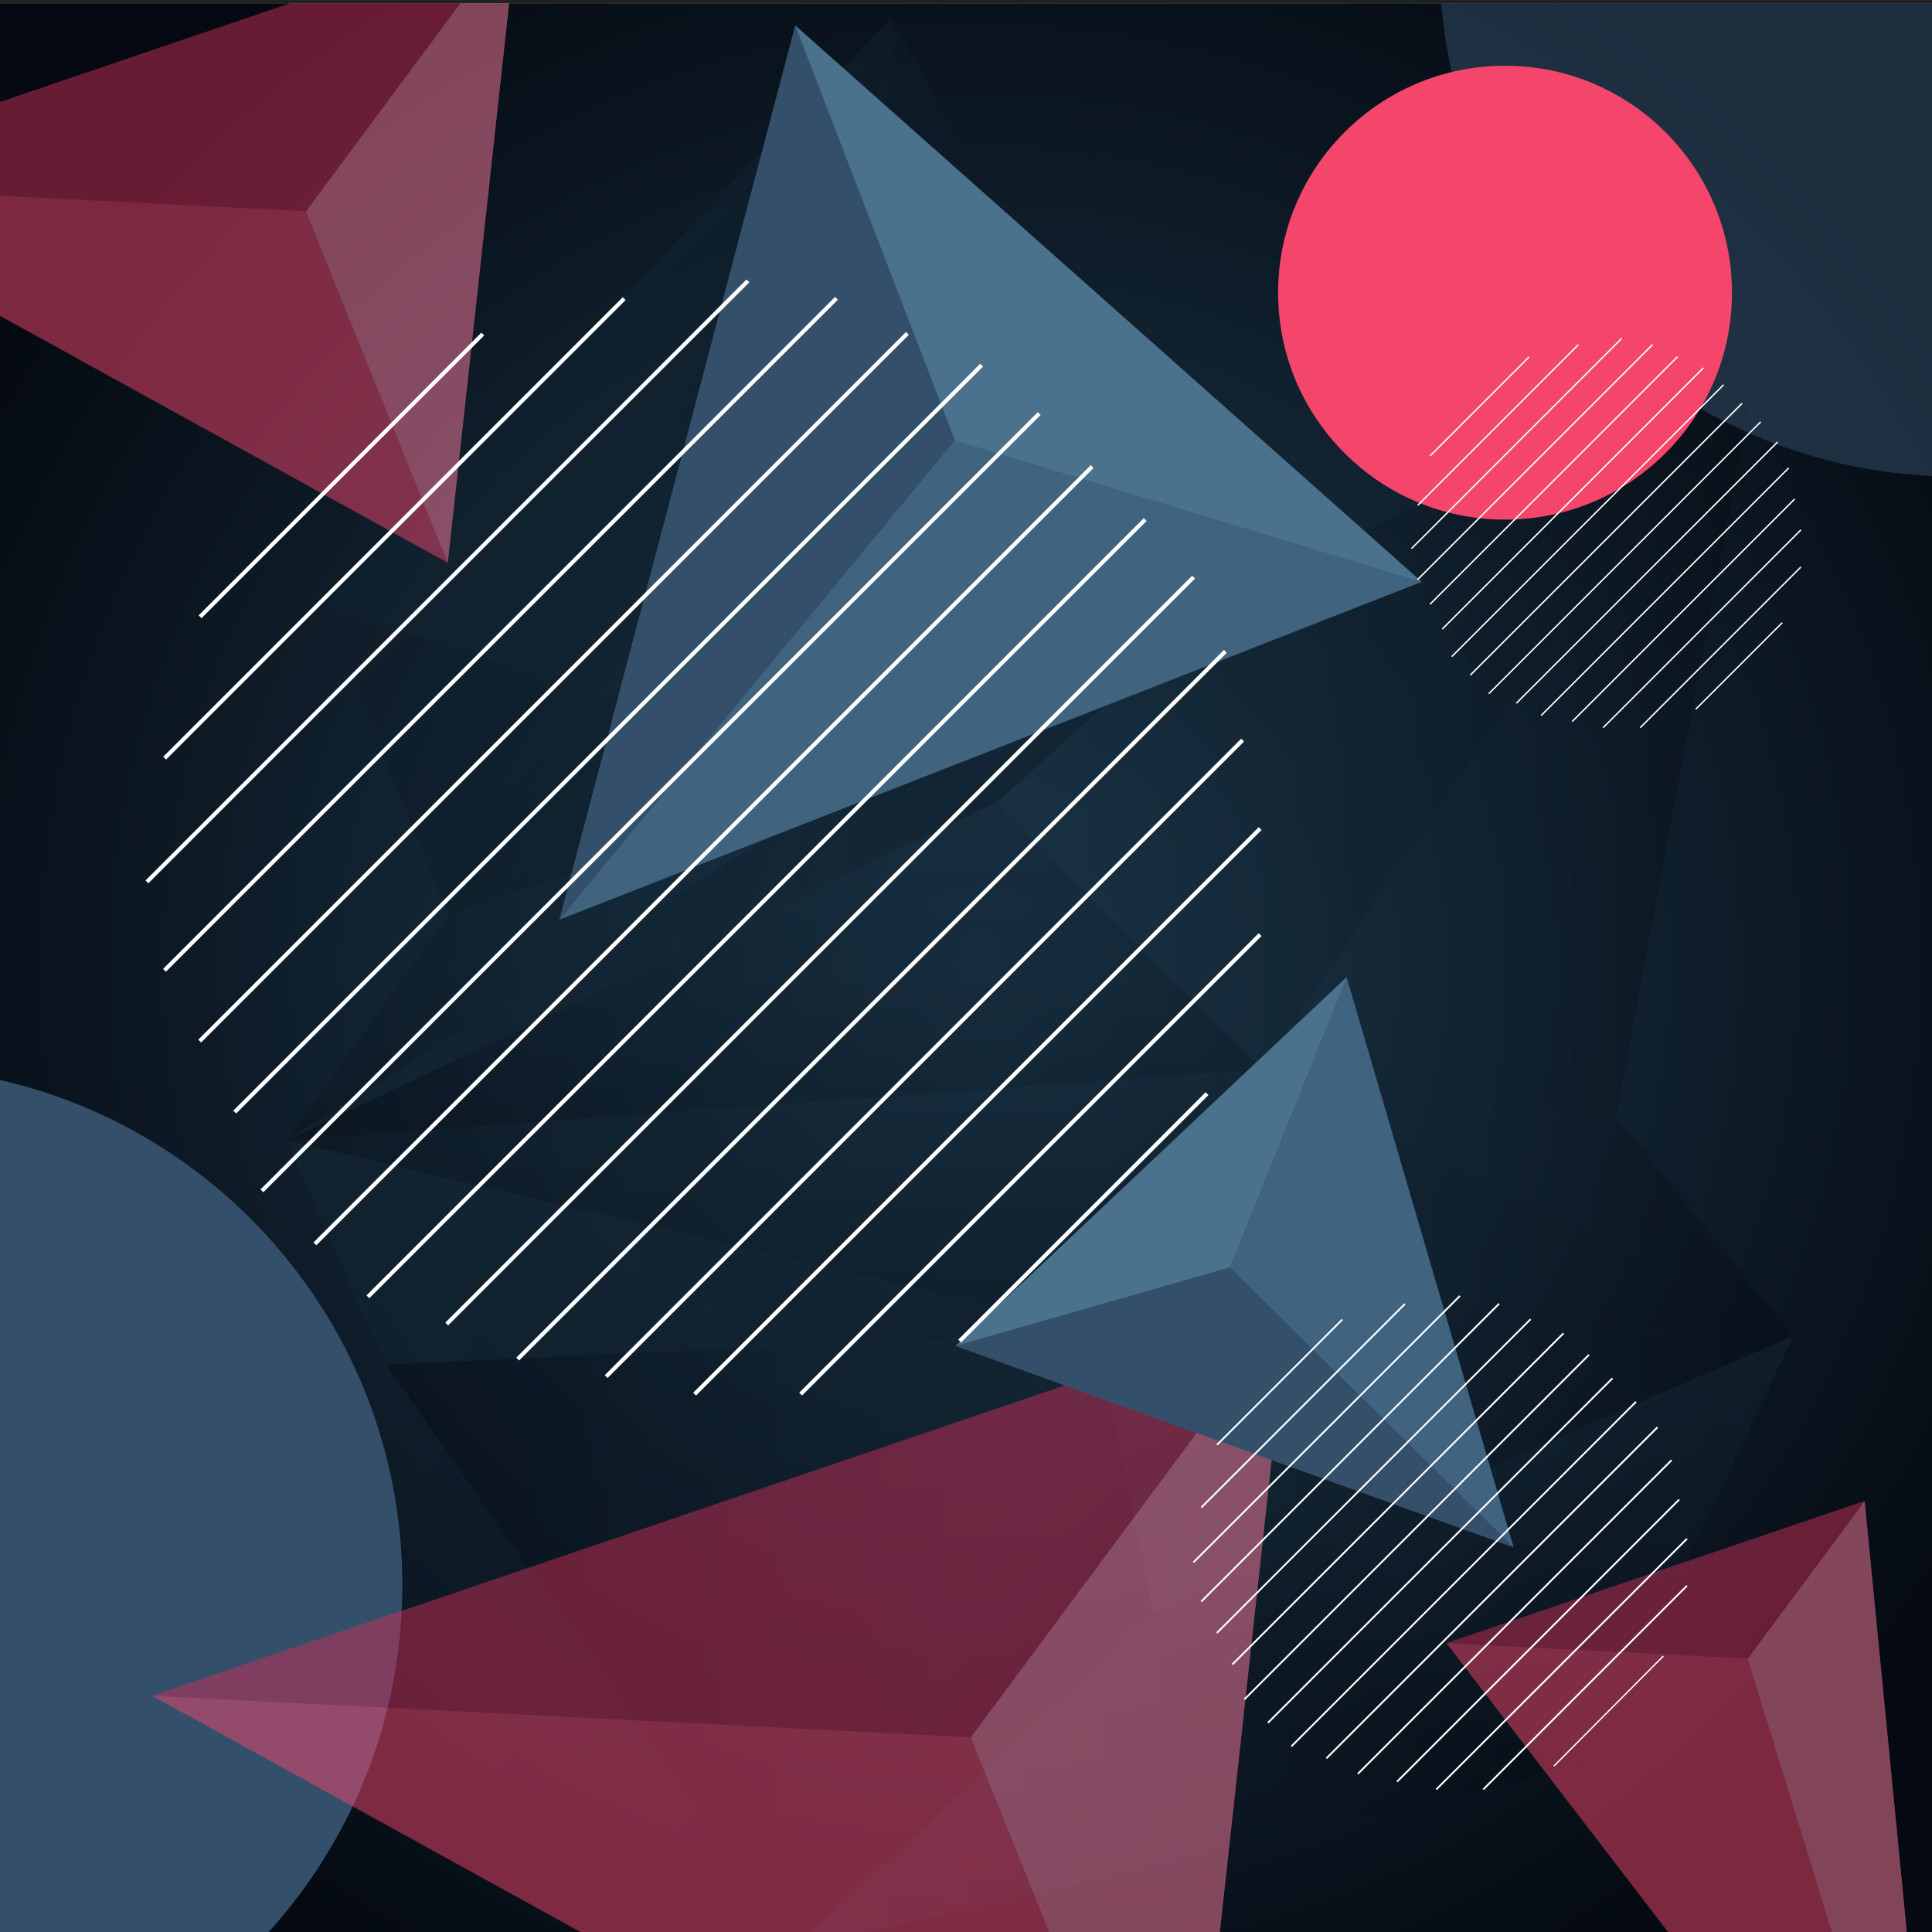 <?xml version="1.0" encoding="UTF-8" standalone="no"?><!DOCTYPE svg PUBLIC "-//W3C//DTD SVG 1.1//EN" "http://www.w3.org/Graphics/SVG/1.1/DTD/svg11.dtd"><svg width="100%" height="100%" viewBox="0 0 272 272" version="1.1" xmlns="http://www.w3.org/2000/svg" xmlns:xlink="http://www.w3.org/1999/xlink" xml:space="preserve" xmlns:serif="http://www.serif.com/" style="fill-rule:evenodd;clip-rule:evenodd;stroke-linejoin:round;stroke-miterlimit:2;"><g id="Layer1"><rect x="-348" y="-636" width="1251.32" height="1272.9" style="fill:#222;"/></g><g id="Layer-1" serif:id="Layer 1"><path d="M-38.954,-298.275c-12.6,0.035 -25.022,5.39 -37.111,10.688c-27.035,11.848 -54.068,23.696 -81.104,35.545c-9.745,4.269 -19.979,8.964 -26.802,19.496c-7.983,12.32 -9.612,29.902 -13.912,45.343c-4.818,17.306 -13.146,32.219 -20.123,48.055c-6.977,15.835 -12.802,33.765 -11.693,52.247c1.362,22.687 21.86,48.08 39.936,62.215l163.966,0l-0,-271.603c-2.767,-0.817 -5.564,-1.425 -8.404,-1.736c-1.506,-0.166 -3.007,-0.246 -4.509,-0.25l-0.244,0Z" style="fill:url(#_Linear1);fill-rule:nonzero;"/><path d="M-38.313,-172.142c-11.23,1.261 -20.511,8.058 -29.49,14.733c-17.836,13.259 -35.672,26.52 -53.509,39.779c-6.429,4.779 -13.132,9.953 -15.852,18.829c-3.183,10.388 -0.273,23.563 0.092,35.615c0.41,13.457 -2.398,25.76 -3.987,38.5l115.262,0l-0,-146.997c-2.814,-0.417 -5.603,-0.683 -8.347,-0.683c-1.402,0 -2.793,0.069 -4.169,0.224Z" style="fill:url(#_Linear2);fill-rule:nonzero;"/><path d="M-40.448,-145.625c-17.838,13.259 -35.674,26.52 -53.51,39.778c-6.429,4.779 -13.133,9.954 -15.853,18.831c-3.182,10.388 -0.272,23.561 0.094,35.616c0.282,9.278 -0.967,18.01 -2.289,26.714l86.209,0l0,-130.746c-5.128,2.754 -9.931,6.298 -14.651,9.807Z" style="fill:url(#_Linear3);fill-rule:nonzero;"/><path d="M85.463,71.048l60.623,-21.271l-48.665,-42.055l-11.958,63.326Zm12.98,-60.391l44.598,38.541l-55.555,19.493l10.957,-58.034Z" style="fill:url(#_Linear4);fill-rule:nonzero;"/><path d="M226.132,23.852l19.546,17.353l5.201,-25.665l-24.747,8.312Zm1.234,0.252l22.679,-7.618l-4.767,23.521l-17.912,-15.903Z" style="fill:url(#_Linear5);fill-rule:nonzero;"/><path d="M3.325,42.725l19.547,17.352l5.2,-25.664l-24.747,8.312Zm1.234,0.252l22.679,-7.618l-4.767,23.52l-17.912,-15.902Z" style="fill:url(#_Linear6);fill-rule:nonzero;"/><rect x="-0.767" y="0.449" width="273.265" height="274.261" style="fill:#fff;"/><g><clipPath id="_clip7"><rect x="-0.767" y="0.448" width="273.264" height="274.261" clip-rule="nonzero"/></clipPath><g clip-path="url(#_clip7)"><rect x="-0.767" y="0.448" width="273.264" height="274.261" style="fill:url(#_Radial8);"/><g opacity="0.4"><path d="M45.334,85.563l76.732,23.479l3.474,-106.59l-80.206,83.111Z" style="fill:url(#_Linear9);fill-rule:nonzero;"/><path d="M63.119,128.781l58.947,-19.739l-76.732,-23.479l17.785,43.218Z" style="fill:url(#_Linear10);fill-rule:nonzero;"/><path d="M122.066,109.042l48.53,-23.272l-45.056,-83.318l-3.474,106.59Z" style="fill:url(#_Linear11);fill-rule:nonzero;"/><path d="M40.375,160.557l99.985,-47.567l-18.294,-3.948l-81.691,51.515Z" style="fill:url(#_Linear12);fill-rule:nonzero;"/><path d="M63.119,128.781l-22.744,31.776l81.691,-51.515l-58.947,19.739Z" style="fill:url(#_Linear13);fill-rule:nonzero;"/><path d="M140.36,112.99l30.236,-27.22l-48.53,23.272l18.294,3.948Z" style="fill:url(#_Linear14);fill-rule:nonzero;"/><path d="M140.36,112.99l107.99,-67.091l-77.754,39.871l-30.236,27.22Z" style="fill:url(#_Linear15);fill-rule:nonzero;"/><path d="M177.71,150.599l70.64,-104.7l-107.99,67.091l37.35,37.609Z" style="fill:url(#_Linear16);fill-rule:nonzero;"/><path d="M40.375,160.557l137.335,-9.958l-37.35,-37.609l-99.985,47.567Z" style="fill:url(#_Linear17);fill-rule:nonzero;"/><path d="M154.335,187.379l23.375,-36.78l-137.335,9.958l113.96,26.822Z" style="fill:url(#_Linear18);fill-rule:nonzero;"/><path d="M54.359,192.13l99.976,-4.751l-113.96,-26.822l13.984,31.573Z" style="fill:url(#_Linear19);fill-rule:nonzero;"/><path d="M162.466,227.064l90.025,-38.979l-98.156,-0.706l8.131,39.685Z" style="fill:url(#_Linear20);fill-rule:nonzero;"/><path d="M252.491,188.085l-24.98,-30.837l-49.801,-6.649l74.781,37.486Z" style="fill:url(#_Linear21);fill-rule:nonzero;"/><path d="M177.71,150.599l49.801,6.649l20.839,-111.349l-70.64,104.7Z" style="fill:url(#_Linear22);fill-rule:nonzero;"/><path d="M111.741,274.415l42.594,-87.036l-99.976,4.751l57.382,82.285Z" style="fill:url(#_Linear23);fill-rule:nonzero;"/><path d="M154.335,187.379l98.156,0.706l-74.781,-37.486l-23.375,36.78Z" style="fill:url(#_Linear24);fill-rule:nonzero;"/><path d="M57.53,242.235l54.211,32.18l-57.382,-82.285l3.171,50.105Z" style="fill:url(#_Linear25);fill-rule:nonzero;"/><path d="M111.741,274.415l50.725,-47.351l-8.131,-39.685l-42.594,87.036Z" style="fill:url(#_Linear26);fill-rule:nonzero;"/><path d="M162.466,227.064l61.488,21.404l28.537,-60.383l-90.025,38.979Z" style="fill:url(#_Linear27);fill-rule:nonzero;"/><path d="M111.741,274.415l112.213,-25.947l-61.488,-21.404l-50.725,47.351Z" style="fill:url(#_Linear28);fill-rule:nonzero;"/></g><path d="M12.638,254.938l40.191,-14.103l-32.264,-27.883l-7.927,41.986Zm8.605,-40.039l29.568,25.553l-36.832,12.922l7.264,-38.475Z" style="fill:url(#_Linear29);fill-rule:nonzero;"/><path d="M56.64,223.124c-0,40.26 -32.637,72.895 -72.896,72.895c-40.259,-0 -72.897,-32.635 -72.897,-72.895c-0,-40.26 32.638,-72.895 72.897,-72.895c40.259,-0 72.896,32.635 72.896,72.895" style="fill:#344f6a;fill-rule:nonzero;"/><g opacity="0.5"><path d="M348.426,-5.794c-0,40.26 -32.637,72.895 -72.896,72.895c-40.26,0 -72.897,-32.635 -72.897,-72.895c-0,-40.26 32.637,-72.895 72.897,-72.895c40.259,0 72.896,32.635 72.896,72.895" style="fill:#344f6a;fill-rule:nonzero;"/></g><g opacity="0.5"><path d="M-33.756,25.852l96.79,53.378l9.832,-89.635l-106.622,36.257Z" style="fill:#f4466b;fill-rule:nonzero;"/><path d="M72.866,-10.405l-29.792,40.153l19.96,49.482l9.832,-89.635Z" style="fill:#ff7d9f;fill-rule:nonzero;"/><path d="M43.074,29.749l29.792,-40.153l-106.622,36.257l76.83,3.896Z" style="fill:#c92d56;fill-rule:nonzero;"/></g><g opacity="0.5"><path d="M21.443,238.756l145.154,80.047l14.746,-134.418l-159.9,54.371Z" style="fill:#f4466b;fill-rule:nonzero;"/><path d="M181.344,184.385l-44.679,60.213l29.933,74.205l14.746,-134.418Z" style="fill:#ff7d9f;fill-rule:nonzero;"/><path d="M136.665,244.598l44.679,-60.213l-159.901,54.371l115.222,5.842Z" style="fill:#c92d56;fill-rule:nonzero;"/></g><g opacity="0.5"><path d="M203.651,231.35l69.708,90.866l-10.848,-110.881l-58.86,20.015Z" style="fill:#f4466b;fill-rule:nonzero;"/><path d="M262.512,211.336l-16.448,22.166l27.296,88.715l-10.848,-110.881Z" style="fill:#ff7d9f;fill-rule:nonzero;"/><path d="M246.064,233.502l16.448,-22.166l-58.861,20.015l42.413,2.151Z" style="fill:#c92d56;fill-rule:nonzero;"/></g><path d="M78.773,129.473l121.372,-47.553l-88.174,-78.314l-33.198,125.867Z" style="fill:#40637f;fill-rule:nonzero;"/><path d="M111.972,3.606l22.466,58.38l65.708,19.934l-88.174,-78.314Z" style="fill:#4b728c;fill-rule:nonzero;"/><path d="M134.437,61.986l-22.466,-58.38l-33.198,125.867l55.664,-67.487Z" style="fill:#344f6a;fill-rule:nonzero;"/><path d="M213.098,217.832l-23.508,-80.252l-55.041,51.904l78.549,28.348Z" style="fill:#40637f;fill-rule:nonzero;"/><path d="M134.549,189.484l38.579,-11.047l16.462,-40.857l-55.041,51.904Z" style="fill:#4b728c;fill-rule:nonzero;"/><path d="M173.128,178.437l-38.579,11.047l78.549,28.348l-39.97,-39.395Z" style="fill:#344f6a;fill-rule:nonzero;"/><path d="M243.84,41.206c0,17.647 -14.303,31.95 -31.95,31.95c-17.645,0 -31.95,-14.303 -31.95,-31.95c0,-17.646 14.305,-31.952 31.95,-31.952c17.647,0 31.95,14.306 31.95,31.952" style="fill:#f4466b;fill-rule:nonzero;"/><path d="M169.736,153.772l0.401,0.401l-34.829,34.829l-0.401,-0.401l34.829,-34.829Z" style="fill:#fff;"/><path d="M177.205,131.382l0.399,0.399l-64.688,64.688l-0.399,-0.399l64.688,-64.688Z" style="fill:#fff;"/><path d="M97.987,196.478l-0.398,-0.4l79.625,-79.629l0.399,0.403l-79.626,79.626Z" style="fill:#fff;fill-rule:nonzero;"/><path d="M85.543,193.998l-0.401,-0.4l89.6,-89.6l0.402,0.402l-89.601,89.598Z" style="fill:#fff;fill-rule:nonzero;"/><path d="M73.079,191.541l-0.397,-0.403l99.631,-99.633l0.403,0.399l-99.637,99.637Z" style="fill:#fff;fill-rule:nonzero;"/><path d="M63.088,186.607l-0.397,-0.398l105.151,-105.157l0.402,0.401l-105.156,105.154Z" style="fill:#fff;fill-rule:nonzero;"/><path d="M51.995,182.777l-0.397,-0.398l109.427,-109.429l0.398,0.401l-109.428,109.426Z" style="fill:#fff;fill-rule:nonzero;"/><path d="M44.535,175.319l-0.397,-0.403l109.425,-109.424l0.399,0.398l-109.427,109.429Z" style="fill:#fff;fill-rule:nonzero;"/><path d="M37.073,167.856l-0.397,-0.401l109.429,-109.426l0.397,0.398l-109.429,109.429Z" style="fill:#fff;fill-rule:nonzero;"/><path d="M137.998,51.206l0.404,0.404l-105.155,105.155l-0.404,-0.404l105.155,-105.155Z" style="fill:#fff;"/><path d="M28.316,146.772l-0.403,-0.398l99.637,-99.633l0.399,0.396l-99.633,99.635Z" style="fill:#fff;fill-rule:nonzero;"/><path d="M117.558,41.807l0.399,0.399l-94.6,94.6l-0.399,-0.399l94.6,-94.6Z" style="fill:#fff;"/><path d="M20.888,124.358l-0.403,-0.401l84.611,-84.608l0.402,0.396l-84.61,84.613Z" style="fill:#fff;fill-rule:nonzero;"/><path d="M87.673,41.849l0.4,0.4l-64.688,64.689l-0.401,-0.401l64.689,-64.688Z" style="fill:#fff;"/><path d="M28.365,87.036l-0.4,-0.401l39.805,-39.804l0.399,0.397l-39.804,39.808Z" style="fill:#fff;fill-rule:nonzero;"/><path d="M234.099,233.091l0.135,0.133l-15.397,15.484l-0.134,-0.134l15.396,-15.483Z" style="fill:#fff;"/><path d="M237.412,223.164l0.176,0.176l-28.678,28.678l-0.176,-0.176l28.678,-28.678Z" style="fill:#fff;"/><path d="M202.291,252.02l-0.176,-0.174l35.302,-35.302l0.176,0.18l-35.302,35.296Z" style="fill:#fff;fill-rule:nonzero;"/><path d="M196.775,250.923l-0.179,-0.178l39.723,-39.72l0.179,0.178l-39.723,39.72Z" style="fill:#fff;fill-rule:nonzero;"/><path d="M191.249,249.833l-0.176,-0.18l44.17,-44.169l0.178,0.18l-44.172,44.169Z" style="fill:#fff;fill-rule:nonzero;"/><path d="M186.82,247.645l-0.177,-0.176l46.618,-46.619l0.178,0.18l-46.619,46.615Z" style="fill:#fff;fill-rule:nonzero;"/><path d="M181.902,245.948l-0.177,-0.176l48.515,-48.512l0.176,0.177l-48.514,48.511Z" style="fill:#fff;fill-rule:nonzero;"/><path d="M178.594,242.641l-0.177,-0.178l48.512,-48.51l0.177,0.176l-48.512,48.512Z" style="fill:#fff;fill-rule:nonzero;"/><path d="M175.287,239.333l-0.177,-0.176l48.514,-48.514l0.176,0.179l-48.513,48.511Z" style="fill:#fff;fill-rule:nonzero;"/><path d="M173.589,234.417l-0.177,-0.18l46.617,-46.618l0.179,0.179l-46.619,46.619Z" style="fill:#fff;fill-rule:nonzero;"/><path d="M215.398,185.64l0.175,0.176l-44.169,44.169l-0.176,-0.175l44.17,-44.17Z" style="fill:#fff;"/><path d="M169.206,225.569l-0.177,-0.178l41.939,-41.939l0.177,0.178l-41.939,41.939Z" style="fill:#fff;fill-rule:nonzero;"/><path d="M168.109,220.049l-0.176,-0.178l37.509,-37.51l0.178,0.177l-37.511,37.511Z" style="fill:#fff;fill-rule:nonzero;"/><path d="M169.216,212.327l-0.177,-0.178l28.679,-28.677l0.178,0.177l-28.68,28.678Z" style="fill:#fff;fill-rule:nonzero;"/><path d="M171.426,203.505l-0.178,-0.179l17.647,-17.646l0.177,0.178l-17.646,17.647Z" style="fill:#fff;fill-rule:nonzero;"/><path d="M250.851,87.591l0.14,0.14l-12.18,12.18l-0.14,-0.14l12.18,-12.18Z" style="fill:#fff;"/><path d="M230.98,102.522l-0.139,-0.14l22.624,-22.621l0.139,0.137l-22.624,22.624Z" style="fill:#fff;fill-rule:nonzero;"/><path d="M225.759,102.524l-0.139,-0.138l27.849,-27.849l0.139,0.142l-27.849,27.845Z" style="fill:#fff;fill-rule:nonzero;"/><path d="M221.407,101.657l-0.141,-0.14l31.336,-31.334l0.141,0.14l-31.336,31.334Z" style="fill:#fff;fill-rule:nonzero;"/><path d="M217.048,100.798l-0.139,-0.142l34.845,-34.844l0.14,0.141l-34.846,34.845Z" style="fill:#fff;fill-rule:nonzero;"/><path d="M213.554,99.073l-0.139,-0.14l36.776,-36.776l0.139,0.142l-36.776,36.774Z" style="fill:#fff;fill-rule:nonzero;"/><path d="M209.674,97.733l-0.14,-0.138l38.272,-38.271l0.139,0.14l-38.271,38.269Z" style="fill:#fff;fill-rule:nonzero;"/><path d="M245.195,56.715l0.14,0.14l-38.27,38.269l-0.139,-0.139l38.269,-38.27Z" style="fill:#fff;"/><path d="M242.587,54.104l0.14,0.14l-38.271,38.271l-0.14,-0.14l38.271,-38.271Z" style="fill:#fff;"/><path d="M203.117,88.637l-0.14,-0.142l36.774,-36.776l0.142,0.142l-36.776,36.776Z" style="fill:#fff;fill-rule:nonzero;"/><path d="M236.099,50.158l0.139,0.139l-34.845,34.844l-0.138,-0.138l34.844,-34.845Z" style="fill:#fff;"/><path d="M232.603,48.432l0.141,0.14l-33.085,33.085l-0.14,-0.141l33.084,-33.084Z" style="fill:#fff;"/><path d="M228.245,47.572l0.14,0.14l-29.591,29.591l-0.14,-0.14l29.591,-29.591Z" style="fill:#fff;"/><path d="M222.151,48.448l0.139,0.139l-22.623,22.623l-0.139,-0.139l22.623,-22.623Z" style="fill:#fff;"/><path d="M201.411,64.251l-0.14,-0.141l13.92,-13.921l0.139,0.14l-13.919,13.922Z" style="fill:#fff;fill-rule:nonzero;"/></g></g><path d="M291.856,70.88l-0,55.503l35.52,8.126l19.608,-61.904l-53.056,-7.304l-2.072,5.579Z" style="fill:url(#_Linear30);fill-rule:nonzero;"/></g><defs><linearGradient id="_Linear1" x1="0" y1="0" x2="1" y2="0" gradientUnits="userSpaceOnUse" gradientTransform="matrix(48.422,54.85,-54.85,48.422,-158.971,-259.054)"><stop offset="0" style="stop-color:#89bdff;stop-opacity:1"/><stop offset="1" style="stop-color:#1f00ff;stop-opacity:1"/></linearGradient><linearGradient id="_Linear2" x1="0" y1="0" x2="1" y2="0" gradientUnits="userSpaceOnUse" gradientTransform="matrix(50.294,35.621,-35.621,50.294,-117.569,-123.154)"><stop offset="0" style="stop-color:#89bdff;stop-opacity:1"/><stop offset="1" style="stop-color:#1f00ff;stop-opacity:1"/></linearGradient><linearGradient id="_Linear3" x1="0" y1="0" x2="1" y2="0" gradientUnits="userSpaceOnUse" gradientTransform="matrix(64.367,49.812,-49.812,64.367,-93.894,-119.079)"><stop offset="0" style="stop-color:#89bdff;stop-opacity:1"/><stop offset="1" style="stop-color:#1f00ff;stop-opacity:1"/></linearGradient><linearGradient id="_Linear4" x1="0" y1="0" x2="1" y2="0" gradientUnits="userSpaceOnUse" gradientTransform="matrix(55.94,26.96,-26.96,55.94,83.909,35.755)"><stop offset="0" style="stop-color:#00ffb4;stop-opacity:1"/><stop offset="1" style="stop-color:#0f2fff;stop-opacity:1"/></linearGradient><linearGradient id="_Linear5" x1="0" y1="0" x2="1" y2="0" gradientUnits="userSpaceOnUse" gradientTransform="matrix(1.546,25.252,-25.252,1.546,238.298,16.31)"><stop offset="0" style="stop-color:#00ffb4;stop-opacity:1"/><stop offset="1" style="stop-color:#0f2fff;stop-opacity:1"/></linearGradient><linearGradient id="_Linear6" x1="0" y1="0" x2="1" y2="0" gradientUnits="userSpaceOnUse" gradientTransform="matrix(1.546,25.252,-25.252,1.546,15.491,35.182)"><stop offset="0" style="stop-color:#00ffb4;stop-opacity:1"/><stop offset="1" style="stop-color:#0f2fff;stop-opacity:1"/></linearGradient><radialGradient id="_Radial8" cx="0" cy="0" r="1" gradientUnits="userSpaceOnUse" gradientTransform="matrix(162.965,0,0,163.56,138.052,135.934)"><stop offset="0" style="stop-color:#1f3d52;stop-opacity:1"/><stop offset="1" style="stop-color:#050a12;stop-opacity:1"/></radialGradient><linearGradient id="_Linear9" x1="0" y1="0" x2="1" y2="0" gradientUnits="userSpaceOnUse" gradientTransform="matrix(95.075,95.075,-95.075,95.075,75.586,34.157)"><stop offset="0" style="stop-color:#142836;stop-opacity:1"/><stop offset="1" style="stop-color:#050a12;stop-opacity:1"/></linearGradient><linearGradient id="_Linear10" x1="0" y1="0" x2="1" y2="0" gradientUnits="userSpaceOnUse" gradientTransform="matrix(107.736,107.736,-107.736,107.736,18.833,45.152)"><stop offset="0" style="stop-color:#142836;stop-opacity:1"/><stop offset="1" style="stop-color:#050a12;stop-opacity:1"/></linearGradient><linearGradient id="_Linear11" x1="0" y1="0" x2="1" y2="0" gradientUnits="userSpaceOnUse" gradientTransform="matrix(-6e-06,137.469,-137.469,-6e-06,146.332,-38.02)"><stop offset="0" style="stop-color:#142836;stop-opacity:1"/><stop offset="1" style="stop-color:#050a12;stop-opacity:1"/></linearGradient><linearGradient id="_Linear12" x1="0" y1="0" x2="1" y2="0" gradientUnits="userSpaceOnUse" gradientTransform="matrix(99.985,0,0,99.985,40.375,134.799)"><stop offset="0" style="stop-color:#142836;stop-opacity:1"/><stop offset="1" style="stop-color:#050a12;stop-opacity:1"/></linearGradient><linearGradient id="_Linear13" x1="0" y1="0" x2="1" y2="0" gradientUnits="userSpaceOnUse" gradientTransform="matrix(-123.168,123.168,-123.168,-123.168,126.686,84.819)"><stop offset="0" style="stop-color:#142836;stop-opacity:1"/><stop offset="1" style="stop-color:#050a12;stop-opacity:1"/></linearGradient><linearGradient id="_Linear14" x1="0" y1="0" x2="1" y2="0" gradientUnits="userSpaceOnUse" gradientTransform="matrix(-1.8e-06,41.677,-41.677,-1.8e-06,146.332,73.077)"><stop offset="0" style="stop-color:#142836;stop-opacity:1"/><stop offset="1" style="stop-color:#050a12;stop-opacity:1"/></linearGradient><linearGradient id="_Linear15" x1="0" y1="0" x2="1" y2="0" gradientUnits="userSpaceOnUse" gradientTransform="matrix(107.989,0,0,107.989,140.36,79.444)"><stop offset="0" style="stop-color:#142836;stop-opacity:1"/><stop offset="1" style="stop-color:#050a12;stop-opacity:1"/></linearGradient><linearGradient id="_Linear16" x1="0" y1="0" x2="1" y2="0" gradientUnits="userSpaceOnUse" gradientTransform="matrix(107.989,0,0,107.989,140.36,98.249)"><stop offset="0" style="stop-color:#142836;stop-opacity:1"/><stop offset="1" style="stop-color:#050a12;stop-opacity:1"/></linearGradient><linearGradient id="_Linear17" x1="0" y1="0" x2="1" y2="0" gradientUnits="userSpaceOnUse" gradientTransform="matrix(-2.7e-06,62.106,-62.106,-2.7e-06,109.042,94.046)"><stop offset="0" style="stop-color:#142836;stop-opacity:1"/><stop offset="1" style="stop-color:#050a12;stop-opacity:1"/></linearGradient><linearGradient id="_Linear18" x1="0" y1="0" x2="1" y2="0" gradientUnits="userSpaceOnUse" gradientTransform="matrix(-3.4e-06,77.179,-77.179,-3.4e-06,109.042,109.091)"><stop offset="0" style="stop-color:#142836;stop-opacity:1"/><stop offset="1" style="stop-color:#050a12;stop-opacity:1"/></linearGradient><linearGradient id="_Linear19" x1="0" y1="0" x2="1" y2="0" gradientUnits="userSpaceOnUse" gradientTransform="matrix(113.96,0,0,113.96,40.375,176.343)"><stop offset="0" style="stop-color:#142836;stop-opacity:1"/><stop offset="1" style="stop-color:#050a12;stop-opacity:1"/></linearGradient><linearGradient id="_Linear20" x1="0" y1="0" x2="1" y2="0" gradientUnits="userSpaceOnUse" gradientTransform="matrix(98.156,0,0,98.156,154.335,207.221)"><stop offset="0" style="stop-color:#142836;stop-opacity:1"/><stop offset="1" style="stop-color:#050a12;stop-opacity:1"/></linearGradient><linearGradient id="_Linear21" x1="0" y1="0" x2="1" y2="0" gradientUnits="userSpaceOnUse" gradientTransform="matrix(74.781,0,0,74.781,177.71,169.342)"><stop offset="0" style="stop-color:#142836;stop-opacity:1"/><stop offset="1" style="stop-color:#050a12;stop-opacity:1"/></linearGradient><linearGradient id="_Linear22" x1="0" y1="0" x2="1" y2="0" gradientUnits="userSpaceOnUse" gradientTransform="matrix(70.639,0,0,70.639,177.71,101.573)"><stop offset="0" style="stop-color:#142836;stop-opacity:1"/><stop offset="1" style="stop-color:#050a12;stop-opacity:1"/></linearGradient><linearGradient id="_Linear23" x1="0" y1="0" x2="1" y2="0" gradientUnits="userSpaceOnUse" gradientTransform="matrix(-141.822,-1.24e-05,1.24e-05,-141.822,210.812,230.897)"><stop offset="0" style="stop-color:#142836;stop-opacity:1"/><stop offset="1" style="stop-color:#050a12;stop-opacity:1"/></linearGradient><linearGradient id="_Linear24" x1="0" y1="0" x2="1" y2="0" gradientUnits="userSpaceOnUse" gradientTransform="matrix(98.156,0,0,98.156,154.335,169.342)"><stop offset="0" style="stop-color:#142836;stop-opacity:1"/><stop offset="1" style="stop-color:#050a12;stop-opacity:1"/></linearGradient><linearGradient id="_Linear25" x1="0" y1="0" x2="1" y2="0" gradientUnits="userSpaceOnUse" gradientTransform="matrix(257.729,257.729,-257.729,257.729,-62.993,98.245)"><stop offset="0" style="stop-color:#142836;stop-opacity:1"/><stop offset="1" style="stop-color:#050a12;stop-opacity:1"/></linearGradient><linearGradient id="_Linear26" x1="0" y1="0" x2="1" y2="0" gradientUnits="userSpaceOnUse" gradientTransform="matrix(57.786,57.786,-57.786,57.786,103.157,201.015)"><stop offset="0" style="stop-color:#142836;stop-opacity:1"/><stop offset="1" style="stop-color:#050a12;stop-opacity:1"/></linearGradient><linearGradient id="_Linear27" x1="0" y1="0" x2="1" y2="0" gradientUnits="userSpaceOnUse" gradientTransform="matrix(-3.2e-06,73.434,-73.434,-3.2e-06,207.478,189.314)"><stop offset="0" style="stop-color:#142836;stop-opacity:1"/><stop offset="1" style="stop-color:#050a12;stop-opacity:1"/></linearGradient><linearGradient id="_Linear28" x1="0" y1="0" x2="1" y2="0" gradientUnits="userSpaceOnUse" gradientTransform="matrix(112.212,0,0,112.212,111.741,250.739)"><stop offset="0" style="stop-color:#142836;stop-opacity:1"/><stop offset="1" style="stop-color:#050a12;stop-opacity:1"/></linearGradient><linearGradient id="_Linear29" x1="0" y1="0" x2="1" y2="0" gradientUnits="userSpaceOnUse" gradientTransform="matrix(37.088,17.875,-17.875,37.088,11.607,231.539)"><stop offset="0" style="stop-color:#00ffb4;stop-opacity:1"/><stop offset="1" style="stop-color:#0f2fff;stop-opacity:1"/></linearGradient><linearGradient id="_Linear30" x1="0" y1="0" x2="1" y2="0" gradientUnits="userSpaceOnUse" gradientTransform="matrix(42.189,80.089,-80.089,42.189,279.339,39.266)"><stop offset="0" style="stop-color:#ffd956;stop-opacity:1"/><stop offset="1" style="stop-color:#fc8e0c;stop-opacity:1"/></linearGradient></defs></svg>